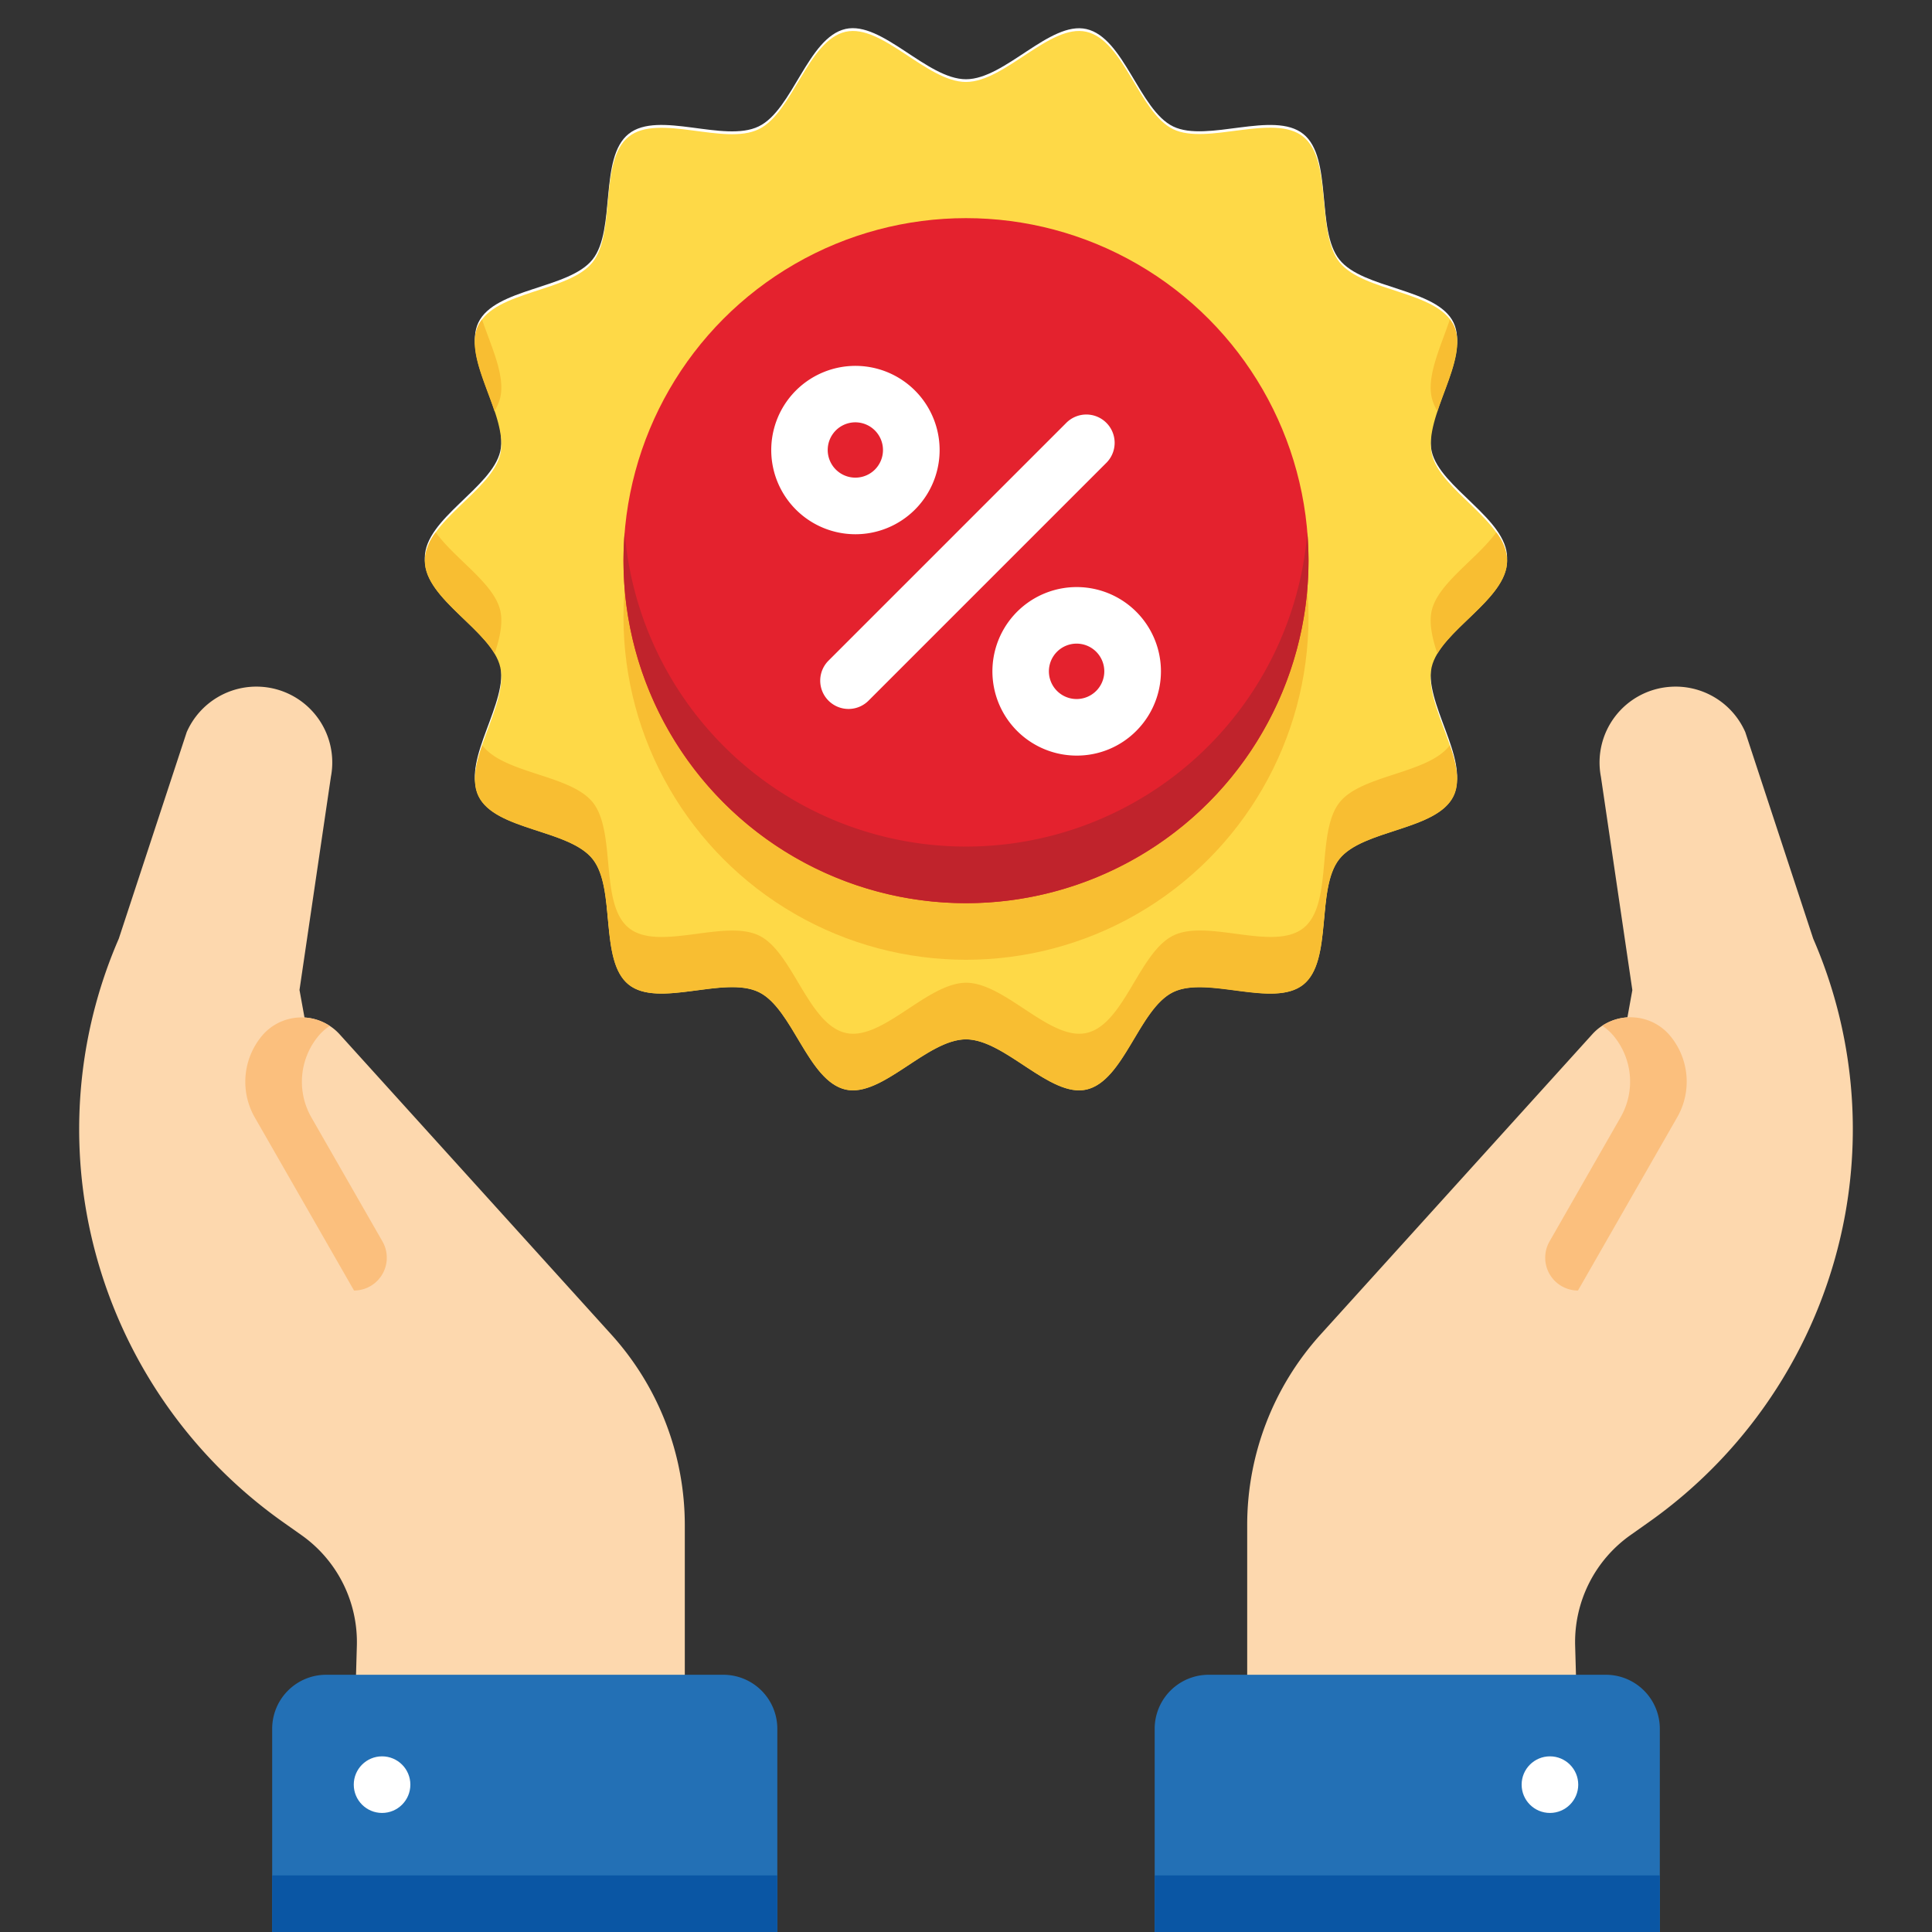 <svg xmlns="http://www.w3.org/2000/svg" data-name="Layer 1" viewBox="0 0 512 512"><rect x="0" y="0" width="512" height="512" fill="#333333" stroke="none"/><circle cx="101.25" cy="472.95" r="8.96"/><circle cx="410.75" cy="472.95" r="8.96"/><path fill="#fff" d="M399.4,147.83c0,10.35-17.78,18.55-20,28.24-2.27,10,10.14,25.1,5.8,34.12-4.41,9.17-24,8.84-30.26,16.71s-1.65,26.95-9.55,33.27-25.34-2.47-34.49,2-13,23.54-23,25.82c-9.66,2.2-21.58-13.3-31.91-13.3s-22.25,15.5-31.91,13.3c-10-2.28-14-21.47-23-25.82-9.15-4.43-26.63,4.33-34.49-2s-3.25-25.36-9.55-33.27-25.85-7.54-30.26-16.71c-4.34-9,8.07-24.13,5.8-34.12-2.2-9.69-20-17.89-20-28.24s17.78-18.56,20-28.24c2.27-10-10.14-25.1-5.8-34.12,4.41-9.17,24-8.84,30.26-16.71s1.65-26.95,9.55-33.27,25.34,2.47,34.49-2c9-4.35,13-23.54,23-25.82C233.75,5.51,245.67,21,256,21s22.25-15.5,31.91-13.3c10,2.28,14,21.47,23,25.82s26.63-4.33,34.49,2,3.25,25.36,9.55,33.27,25.85,7.54,30.26,16.71c4.34,9-8.07,24.13-5.8,34.12C381.62,129.27,399.4,137.48,399.4,147.83Z"/><path fill="#fdd8ae" d="M93,491.6l1.57-55.46A34.7,34.7,0,0,0,79.86,406.8l-4.71-3.33A127.93,127.93,0,0,1,23,321.76h0a126.62,126.62,0,0,1,8.48-73l18-54.74a20.16,20.16,0,0,1,20-12h0A20.1,20.1,0,0,1,87.7,205.82l-8.33,56.53L93.82,342,67.54,296.16a19,19,0,0,1,1.78-21.53h0a13.66,13.66,0,0,1,20.7-.51l72,79.56a75.26,75.26,0,0,1,19.46,50.5v89.13"/><path fill="#fbbf7d" d="M93.82,342,67.54,296.16a19,19,0,0,1,1.78-21.53,13.65,13.65,0,0,1,18.07-2.75,13.72,13.72,0,0,0-3.07,2.75,19,19,0,0,0-1.78,21.53L101.36,329a8.69,8.69,0,0,1-7.54,13Z"/><path fill="#2370b5" d="M206,512V458.13a14.32,14.32,0,0,0-14.34-14.3H86.46a14.31,14.31,0,0,0-14.33,14.3V512Z"/><rect width="133.86" height="15" x="72.13" y="497" fill="#0a56a4"/><circle cx="101.25" cy="472.95" r="7.5" fill="#fff"/><path fill="#fdd8ae" d="M419,491.6l-1.57-55.46a34.7,34.7,0,0,1,14.69-29.34l4.71-3.33A127.93,127.93,0,0,0,489,321.76h0a126.62,126.62,0,0,0-8.48-73l-18-54.74a20.16,20.16,0,0,0-20-12h0a20.1,20.1,0,0,0-18.26,23.84l8.33,56.53L418.18,342l26.28-45.88a19,19,0,0,0-1.78-21.53h0a13.66,13.66,0,0,0-20.7-.51l-72,79.56a75.26,75.26,0,0,0-19.46,50.5v89.13"/><path fill="#fbbf7d" d="M418.18,342l26.28-45.88a19,19,0,0,0-1.78-21.53,13.65,13.65,0,0,0-18.07-2.75,13.72,13.72,0,0,1,3.07,2.75,19,19,0,0,1,1.78,21.53L410.64,329a8.69,8.69,0,0,0,7.54,13Z"/><path fill="#2370b5" d="M306,512V458.13a14.32,14.32,0,0,1,14.34-14.3H425.54a14.31,14.31,0,0,1,14.33,14.3V512Z"/><rect width="133.86" height="15" x="306.01" y="497" fill="#0a56a4"/><circle cx="410.75" cy="472.95" r="7.5" fill="#fff"/><path fill="#fed947" d="M399.4,148.58c0,10.35-17.78,18.56-20,28.24-2.27,10,10.14,25.1,5.8,34.12-4.41,9.17-24,8.84-30.26,16.71s-1.65,26.95-9.55,33.27-25.34-2.47-34.49,2-13,23.54-23,25.82c-9.66,2.2-21.58-13.3-31.91-13.3s-22.25,15.5-31.91,13.3c-10-2.28-14-21.47-23-25.82-9.15-4.43-26.63,4.33-34.49-2s-3.25-25.36-9.55-33.27-25.85-7.54-30.26-16.71c-4.34-9,8.07-24.13,5.8-34.12-2.2-9.68-20-17.89-20-28.24s17.78-18.56,20-28.24c2.27-10-10.14-25.1-5.8-34.12,4.41-9.17,24-8.84,30.26-16.71s1.65-26.95,9.55-33.27,25.34,2.47,34.49-2c9-4.35,13-23.54,23-25.82,9.66-2.2,21.58,13.3,31.91,13.3s22.25-15.5,31.91-13.3c10,2.28,14,21.47,23,25.82s26.63-4.33,34.49,2S348.66,61.6,355,69.51s25.85,7.54,30.26,16.71c4.34,9-8.07,24.13-5.8,34.12C381.62,130,399.4,138.23,399.4,148.58Z"/><path fill="#f8be32" d="M132.58 105.34c1.33-5.88-2.42-13.54-4.84-20.68a9 9 0 0 0-1 1.56c-2.88 6 1.61 14.64 4.3 22.72A12.65 12.65 0 0 0 132.58 105.34zM132.58 161.82c-1.64-7.24-12-13.65-17.1-20.74a12.93 12.93 0 0 0-2.88 7.5c0 9 13.59 16.46 18.48 24.64C132.44 169.13 133.34 165.18 132.58 161.82zM379.42 105.34a12.65 12.65 0 0 0 1.5 3.6c2.69-8.08 7.18-16.74 4.3-22.72a9 9 0 0 0-1-1.56C381.84 91.8 378.09 99.46 379.42 105.34zM355 212.65c-6.3 7.91-1.65 26.95-9.55 33.27s-25.34-2.47-34.49 2-13 23.54-23 25.82c-9.66 2.2-21.58-13.3-31.91-13.3s-22.25 15.5-31.91 13.3c-10-2.28-14-21.47-23-25.82-9.15-4.43-26.63 4.33-34.49-2s-3.25-25.36-9.55-33.27c-5.9-7.4-23.53-7.55-29.3-15.15-1.7 5-2.75 9.73-1 13.44 4.41 9.17 24 8.84 30.26 16.71s1.65 26.95 9.55 33.27 25.34-2.47 34.49 2c9 4.35 13 23.54 23 25.82 9.66 2.2 21.58-13.3 31.91-13.3s22.25 15.5 31.91 13.3c10-2.28 14-21.47 23-25.82s26.63 4.33 34.49-2 3.25-25.36 9.55-33.27 25.85-7.54 30.26-16.71c1.79-3.71.74-8.45-1-13.44C378.49 205.1 360.86 205.25 355 212.65zM379.42 161.82c-.76 3.36.14 7.31 1.5 11.4 4.89-8.18 18.48-15.59 18.48-24.64a12.93 12.93 0 0 0-2.88-7.5C391.4 148.17 381.06 154.58 379.42 161.82z"/><circle cx="256" cy="163.58" r="90.77" fill="#f8be32"/><circle cx="256" cy="148.58" r="90.77" fill="#e4222e"/><path fill="#c0232c" d="M256,224.35a90.78,90.78,0,0,1-90.46-83.27c-.2,2.47-.31,5-.31,7.5a90.77,90.77,0,0,0,181.54,0c0-2.53-.11-5-.31-7.5A90.78,90.78,0,0,1,256,224.35Z"/><path fill="#fff" d="M224.86 187.88a7.5 7.5 0 0 1-5.3-12.8l62.94-62.94a7.5 7.5 0 1 1 10.6 10.61l-62.93 62.93A7.48 7.48 0 0 1 224.86 187.88zM285.33 200.24a22.33 22.33 0 1 1 15.79-6.54h0A22.19 22.19 0 0 1 285.33 200.24zm0-29.67a7.34 7.34 0 1 0 5.18 12.52h0a7.34 7.34 0 0 0-5.18-12.52zM226.67 141.58a22.31 22.31 0 1 1 15.8-6.53h0A22.31 22.31 0 0 1 226.67 141.58zm0-29.66a7.33 7.33 0 1 0 5.19 12.52h0a7.34 7.34 0 0 0-5.19-12.52z"/></svg>